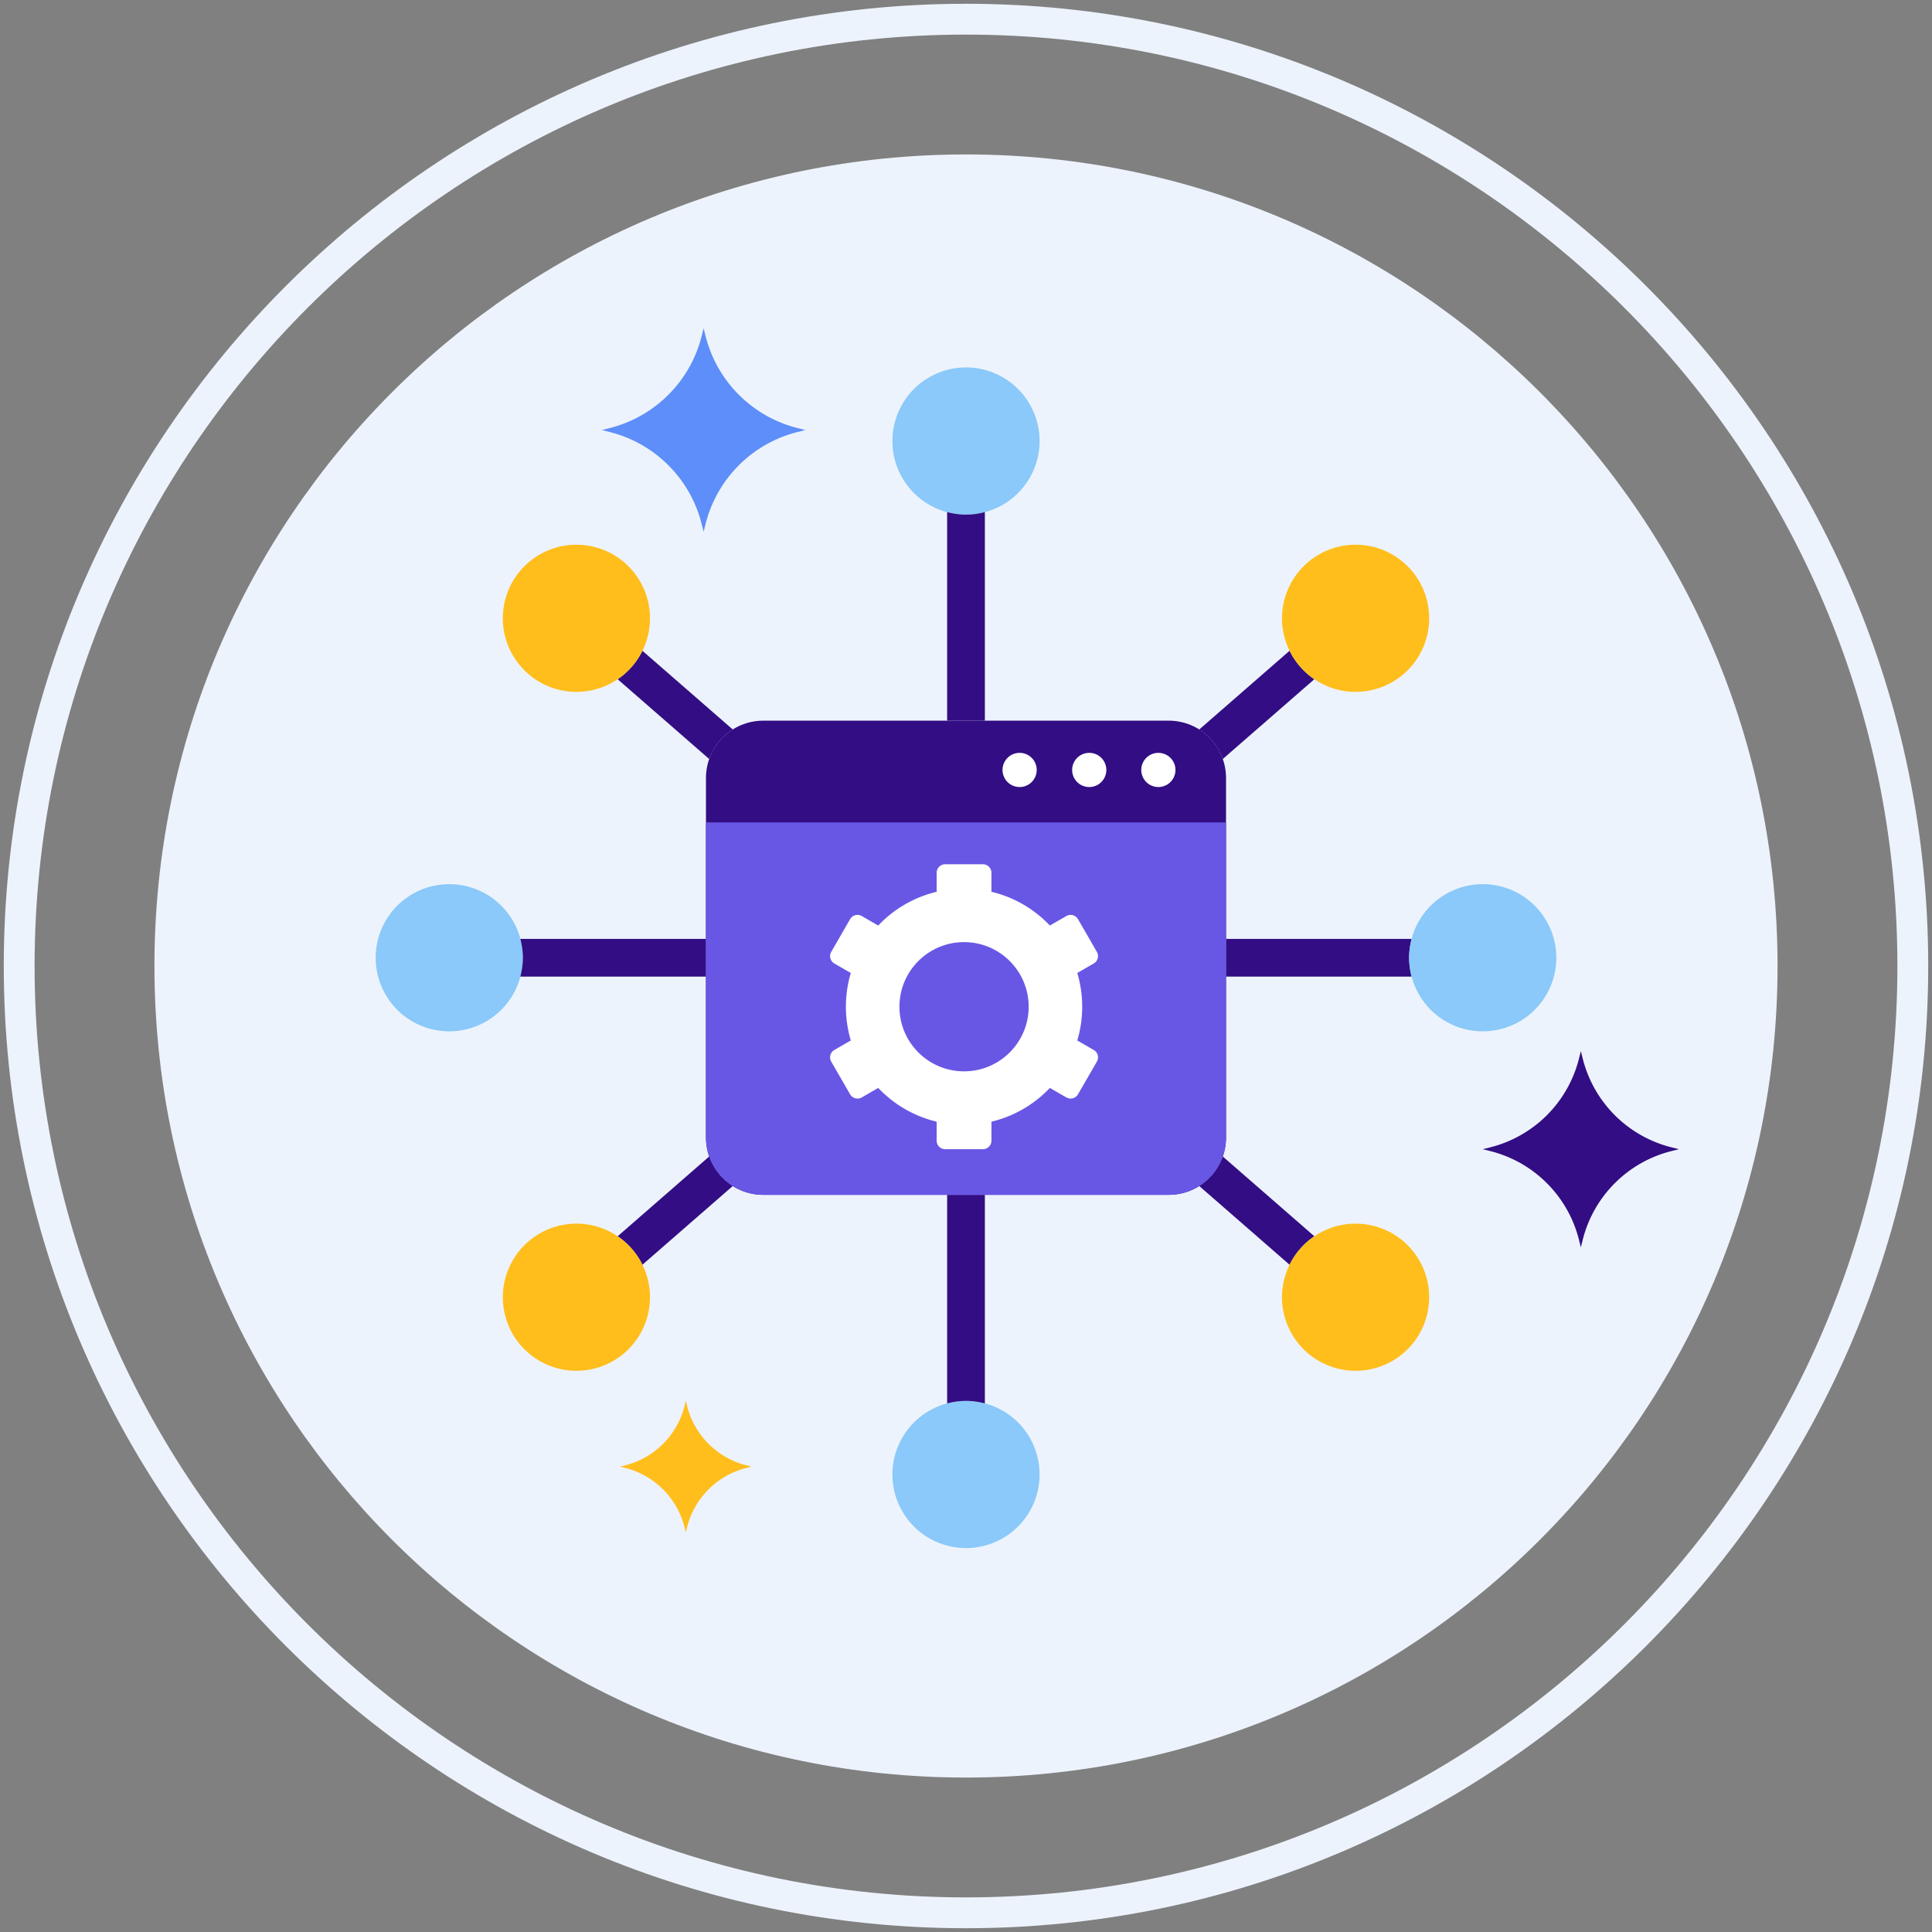 <?xml version="1.0" standalone="no"?><!DOCTYPE svg PUBLIC "-//W3C//DTD SVG 1.1//EN" "http://www.w3.org/Graphics/SVG/1.1/DTD/svg11.dtd"><svg class="icon" width="200px" height="200.00px" viewBox="0 0 1024 1024" version="1.1" xmlns="http://www.w3.org/2000/svg"><rect x="0" y="0" width="1024" height="1024" fill="#808080" stroke="none"/><path d="M511.998 81.858c-237.556 0-430.14 192.586-430.14 430.148 0 237.546 192.584 430.134 430.14 430.134S942.14 749.552 942.14 512.006c0-237.562-192.586-430.148-430.142-430.148z" fill="#EDF3FC" /><path d="M511.998 2C230.784 2 2 230.786 2 512.006 2 793.212 230.784 1022 511.998 1022 793.214 1022 1022 793.212 1022 512.006 1022 230.786 793.214 2 511.998 2z m0 1003.656c-272.204 0-493.66-221.456-493.66-493.65 0-272.21 221.456-493.668 493.66-493.668s493.664 221.458 493.664 493.668c0 272.196-221.458 493.65-493.664 493.65z" fill="#EDF3FC" /><path d="M885.928 608.108a64.726 64.726 0 0 1-47.054-47.052l-0.992-3.958-0.992 3.958a64.724 64.724 0 0 1-47.054 47.052l-3.954 0.992 3.954 0.986a64.728 64.728 0 0 1 47.054 47.058l0.992 3.954 0.992-3.954a64.73 64.73 0 0 1 47.054-47.058l3.96-0.986-3.96-0.992z" fill="#330D84" /><path d="M422.758 226.888a67.138 67.138 0 0 1-48.796-48.796l-1.024-4.1-1.032 4.1a67.128 67.128 0 0 1-48.796 48.796l-4.1 1.042 4.1 1.034a67.1 67.1 0 0 1 48.796 48.78l1.032 4.106 1.024-4.106a67.116 67.116 0 0 1 48.796-48.78l4.102-1.034-4.102-1.042z" fill="#5D8EF9" /><path d="M395.68 776.676a43.392 43.392 0 0 1-31.53-31.524l-0.658-2.646-0.662 2.646a43.354 43.354 0 0 1-31.53 31.524l-2.636 0.666 2.636 0.668a43.33 43.33 0 0 1 31.53 31.518l0.662 2.646 0.658-2.646a43.368 43.368 0 0 1 31.53-31.518l2.648-0.668-2.648-0.666z" fill="#FFBE1B" /><path d="M512 233.752m-39 0a39 39 0 1 0 78 0 39 39 0 1 0-78 0Z" fill="#8AC9F9" /><path d="M512 781.506m-39 0a39 39 0 1 0 78 0 39 39 0 1 0-78 0Z" fill="#8AC9F9" /><path d="M238.122 507.628m-39 0a39 39 0 1 0 78 0 39 39 0 1 0-78 0Z" fill="#8AC9F9" /><path d="M512 272.752c-3.462 0-6.802-0.496-10-1.342v110.558h20v-110.558a39.002 39.002 0 0 1-10 1.342zM340.476 344.904a38.954 38.954 0 0 1-13.112 15.102l48.55 42.302a30.392 30.392 0 0 1 12.48-15.648l-47.918-41.756zM683.524 344.904l-47.918 41.752a30.414 30.414 0 0 1 12.48 15.652l48.55-42.302a38.94 38.94 0 0 1-13.112-15.102zM275.778 497.628c0.846 3.198 1.342 6.536 1.342 10 0 3.462-0.496 6.802-1.342 10h98.404v-20h-98.404zM648.086 612.948a30.408 30.408 0 0 1-12.476 15.654l47.914 41.75a38.94 38.94 0 0 1 13.114-15.1l-48.552-42.304zM748.222 497.628h-98.404v20h98.404a38.916 38.916 0 0 1-1.344-10c0.002-3.462 0.498-6.802 1.344-10zM375.914 612.948l-48.55 42.304a38.94 38.94 0 0 1 13.114 15.1l47.916-41.752a30.416 30.416 0 0 1-12.48-15.652zM502 633.294v110.554a39.002 39.002 0 0 1 10-1.342c3.462 0 6.802 0.496 10 1.342v-110.554h-20z" fill="#330D84" /><path d="M785.88 507.628m-39 0a39 39 0 1 0 78 0 39 39 0 1 0-78 0Z" fill="#8AC9F9" /><path d="M725.972 649.278c-21.14-4.132-41.626 9.648-45.762 30.786-4.132 21.138 9.648 41.628 30.79 45.76 21.136 4.134 41.628-9.646 45.762-30.786 4.132-21.14-9.648-41.624-30.79-45.76zM313 289.432c-21.136-4.138-41.628 9.648-45.762 30.788-4.132 21.14 9.648 41.626 30.79 45.76 21.14 4.136 41.626-9.646 45.76-30.786 4.134-21.144-9.648-41.628-30.788-45.762zM343.79 680.064c-4.136-21.138-24.622-34.92-45.762-30.786-21.14 4.136-34.922 24.62-30.79 45.762 4.134 21.138 24.626 34.92 45.762 30.786 21.14-4.134 34.922-24.622 30.79-45.762zM756.762 320.218c-4.134-21.138-24.626-34.926-45.762-30.788-21.14 4.134-34.922 24.62-30.788 45.762 4.134 21.138 24.62 34.922 45.76 30.786 21.142-4.134 34.922-24.618 30.79-45.76z" fill="#FFBE1B" /><path d="M619.444 381.968h-214.88c-16.782 0-30.382 13.6-30.382 30.368v190.574c0 16.78 13.602 30.38 30.382 30.38h214.88c16.776 0 30.376-13.602 30.376-30.38v-190.574c-0.002-16.768-13.602-30.368-30.376-30.368z" fill="#330D84" /><path d="M540.554 399.032a9.058 9.058 0 1 0 0 18.114 9.058 9.058 0 0 0 0-18.114zM577.324 399.032a9.058 9.058 0 1 0-0.004 18.116 9.058 9.058 0 0 0 0.004-18.116zM614.092 399.032a9.058 9.058 0 1 0 0 18.114 9.058 9.058 0 0 0 0-18.114z" fill="#FFFFFF" /><path d="M374.182 435.888v167.024c0 16.78 13.602 30.38 30.382 30.38h214.88c16.776 0 30.376-13.602 30.376-30.38v-167.024H374.182z" fill="#6857E5" /><path d="M579.706 556.51l-8.72-5.038a62.494 62.494 0 0 0 2.6-17.884c0-6.214-0.91-12.216-2.6-17.884l8.72-5.038a4.512 4.512 0 0 0 1.656-6.164l-10.006-17.332a4.518 4.518 0 0 0-6.17-1.652l-8.734 5.04a62.536 62.536 0 0 0-30.964-17.89V462.6a4.52 4.52 0 0 0-4.516-4.52H500.96a4.52 4.52 0 0 0-4.516 4.52v10.068a62.6 62.6 0 0 0-30.964 17.89l-8.736-5.04a4.516 4.516 0 0 0-6.168 1.652l-10.004 17.332a4.512 4.512 0 0 0 1.652 6.164l8.722 5.038a62.562 62.562 0 0 0-2.598 17.884c0 6.212 0.91 12.218 2.598 17.884l-8.718 5.038a4.512 4.512 0 0 0-1.656 6.166l10.004 17.334a4.522 4.522 0 0 0 6.168 1.652l8.736-5.044a62.548 62.548 0 0 0 30.964 17.89v10.07a4.52 4.52 0 0 0 4.516 4.52h20.012a4.52 4.52 0 0 0 4.516-4.52v-10.068a62.564 62.564 0 0 0 30.964-17.892l8.734 5.044a4.524 4.524 0 0 0 6.17-1.652l10.006-17.334a4.51 4.51 0 0 0-1.656-6.166z m-68.74 11.322c-18.91 0-34.244-15.332-34.244-34.244 0-18.914 15.334-34.244 34.244-34.244 18.914 0 34.246 15.33 34.246 34.244 0 18.912-15.332 34.244-34.246 34.244z" fill="#FFFFFF" /></svg>